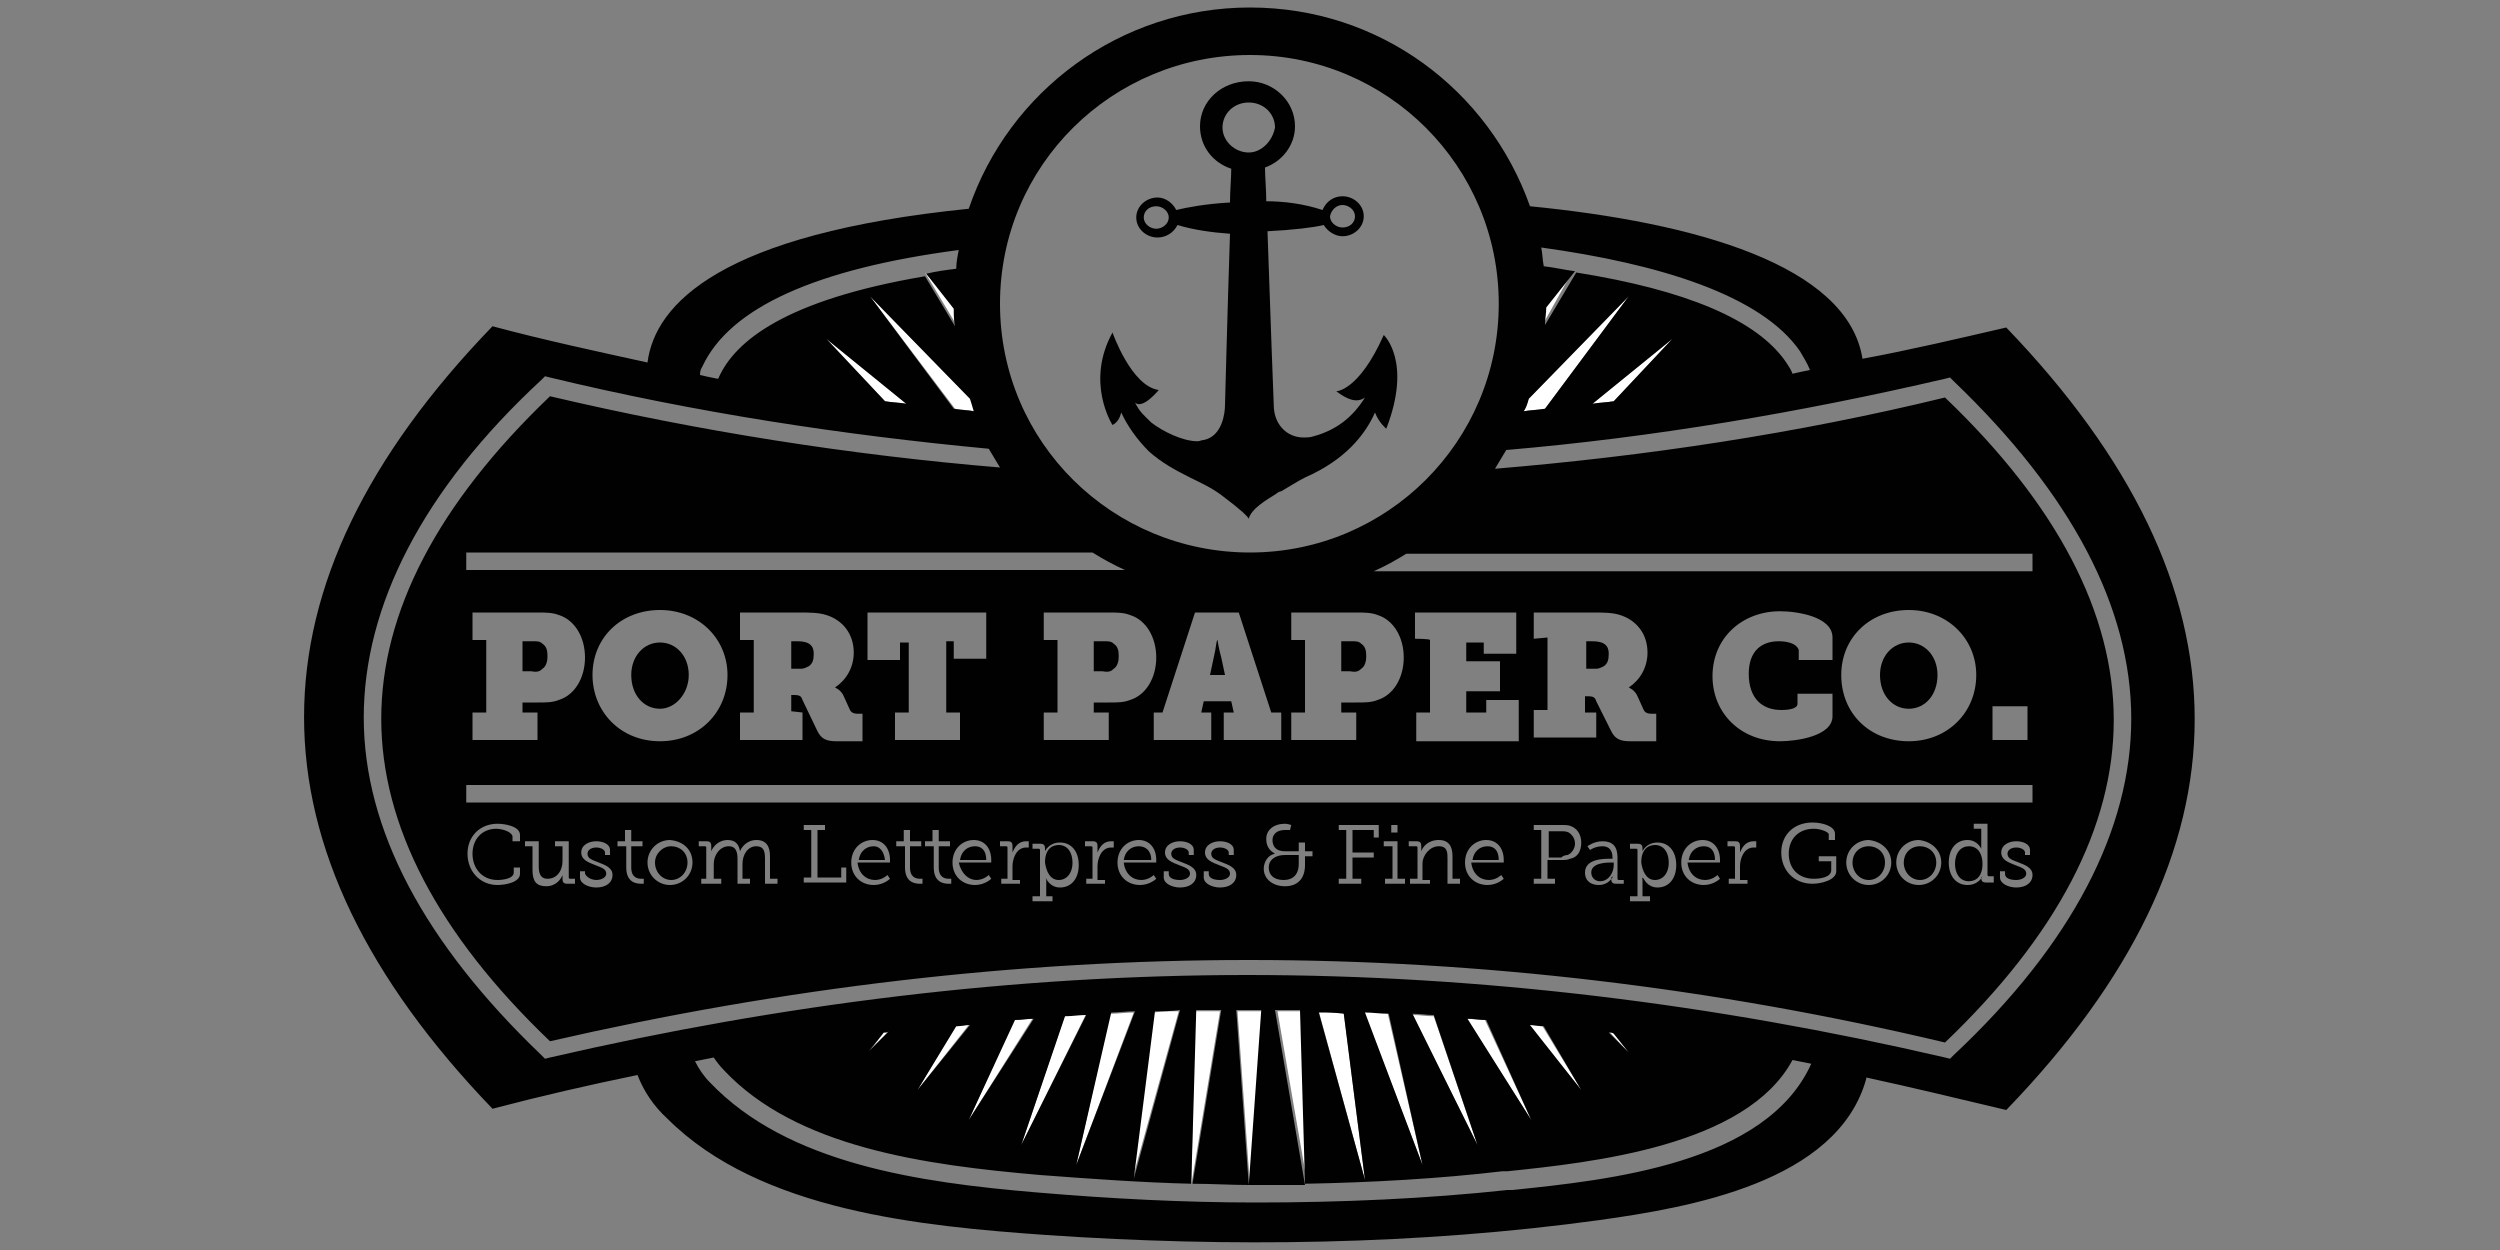 <?xml version="1.0" encoding="utf-8"?>
<!-- Generator: Adobe Illustrator 17.1.0, SVG Export Plug-In . SVG Version: 6.00 Build 0)  -->
<!DOCTYPE svg PUBLIC "-//W3C//DTD SVG 1.1//EN" "http://www.w3.org/Graphics/SVG/1.1/DTD/svg11.dtd">
<svg version="1.1" id="Layer_1" xmlns="http://www.w3.org/2000/svg" xmlns:xlink="http://www.w3.org/1999/xlink" x="0px" y="0px"
	 viewBox="0 0 200 100" style="enable-background:new 0 0 200 100;" xml:space="preserve">
<rect x="0" y="0" width="200" height="100" fill="#808080" stroke="none"/>
<g>
	<path style="fill:#FFFFFF;" d="M118.2,91.6l-3.5-10.3c-0.6,0-1.1-0.1-1.7-0.1L118.2,91.6z"/>
	<path style="fill:#FFFFFF;" d="M94.3,80.9c-0.7,0-1.3,0-2,0.1l-1.7,13.3L94.3,80.9z"/>
	<path style="fill:#FFFFFF;" d="M86.1,93.2l4.6-12.2c-0.6,0-1.2,0.1-1.9,0.1L86.1,93.2z"/>
	<path style="fill:#FFFFFF;" d="M77.5,89.6l5.1-8.1c-0.5,0-1,0.1-1.5,0.1L77.5,89.6z"/>
	<path style="fill:#FFFFFF;" d="M70.7,82.6l-1.2,1.6l1.6-1.6C71,82.6,70.8,82.6,70.7,82.6z"/>
	<path style="fill:#FFFFFF;" d="M126.5,87.2l-3.1-5.1c-0.4,0-0.7-0.1-1.1-0.1L126.5,87.2z"/>
	<path style="fill:#FFFFFF;" d="M130.3,84.2l-1.2-1.6c-0.1,0-0.3,0-0.4-0.1L130.3,84.2z"/>
	<path style="fill:#FFFFFF;" d="M113.8,93.2L111,81c-0.6,0-1.2-0.1-1.9-0.1L113.8,93.2z"/>
	<path style="fill:#FFFFFF;" d="M125.8,21.7l-2.3,2.9c0,0.5,0,0.9-0.1,1.4L125.8,21.7l0.6-0.9L125.8,21.7z"/>
	<path style="fill:#FFFFFF;" d="M100,94.9l1-14c-0.7,0-1.4,0-2,0L100,94.9v0.4V94.9z"/>
	<path style="fill:#FFFFFF;" d="M66.1,27.1l4.7,5c0.6,0.1,1.1,0.1,1.7,0.2L66.1,27.1z"/>
	<path style="fill:#FFFFFF;" d="M76.4,32.7c0.5,0.1,1.1,0.1,1.6,0.2c-0.1-0.3-0.2-0.6-0.4-1l-8-8.2L76.4,32.7z"/>
	<path style="fill:#FFFFFF;" d="M122.5,89.6l-3.7-8c-0.5,0-1-0.1-1.5-0.1L122.5,89.6z"/>
	<path style="fill:#FFFFFF;" d="M95.3,94.8l2.3-13.9c-0.7,0-1.3,0-2,0L95.3,94.8v0.3V94.8z"/>
	<path style="fill:#FFFFFF;" d="M130.3,23.7l-8,8.2c-0.1,0.3-0.2,0.6-0.4,1c0.6-0.1,1.1-0.1,1.7-0.2L130.3,23.7z"/>
	<path style="fill:#FFFFFF;" d="M104.6,94.8l-0.4-13.9c-0.7,0-1.3,0-2,0L104.6,94.8V95V94.8z"/>
	<path style="fill:#FFFFFF;" d="M81.7,91.6l5.2-10.5c-0.6,0-1.1,0.1-1.7,0.1L81.7,91.6z"/>
	<path style="fill:#FFFFFF;" d="M73.4,87.2l4.1-5.2c-0.4,0-0.7,0.1-1.1,0.1L73.4,87.2z"/>
	<path style="fill:#FFFFFF;" d="M109.2,94.4l-1.7-13.4c-0.7,0-1.3,0-2-0.1L109.2,94.4z"/>
	<path style="fill:#FFFFFF;" d="M129.1,32.1l4.7-5l-6.4,5.2C128,32.2,128.5,32.2,129.1,32.1z"/>
	<path style="fill:#FFFFFF;" d="M74,21.8l2.4,4c0-0.4-0.1-0.9-0.1-1.4L74,21.8l-0.7-1.1L74,21.8z"/>
	<g>
		<path style="fill:#010101;" d="M149,28.7c-1.2-7.5-13.4-10.9-26.6-12.2c-3.3-9.3-12-15.9-22.4-15.9S80.7,7.3,77.5,16.7
			c-19.8,2-25.1,7.6-25.7,12.3c-4.1-0.9-8.3-1.8-12.4-2.9c-20.1,20.8-20.1,41.7,0,62.6c3.8-1,7.7-1.9,11.6-2.7
			c0.5,1.3,1.3,2.5,2.4,3.5c7.4,7.4,20.4,8.6,30.3,9.3c14.6,1,29.8,0.8,44.3-1.2c7.1-1,19-3,21.3-11.3v-0.1
			c3.7,0.8,7.4,1.7,11.2,2.6c20.1-20.8,20.1-41.7,0-62.6C156.6,27.1,152.8,28,149,28.7z M144,28.1c0.3,0.5,0.6,1,0.8,1.5
			c-0.5,0.1-1,0.2-1.4,0.3c-0.1-0.3-0.3-0.6-0.5-0.9c-2.3-3.4-8-5.8-16.8-7.2l-2.5,4.2c0-0.5,0.1-0.9,0.1-1.4l2.3-2.9
			c-0.8-0.1-1.6-0.3-2.5-0.4c-0.1-0.5-0.1-1-0.2-1.5C132.7,21.1,140.9,23.6,144,28.1z M129.1,32.1c-0.6,0.1-1.1,0.1-1.7,0.2l6.4-5.2
			L129.1,32.1z M122.3,31.9l8-8.2l-6.7,9c-0.6,0.1-1.1,0.1-1.7,0.2C122.1,32.6,122.2,32.3,122.3,31.9z M100,4.4
			c11,0,19.9,8.9,19.9,19.9c0,11-8.9,19.9-19.9,19.9C89,44.2,80,35.4,80,24.3S89,4.4,100,4.4z M161.3,70.4c0.4,0,0.8-0.2,0.8-0.5
			c0-0.4-0.4-0.5-0.9-0.7c-0.5-0.2-1.1-0.4-1.1-1s0.6-0.9,1.2-0.9c0.5,0,1.1,0.2,1.1,0.7v0.4H162v-0.2c0-0.2-0.3-0.4-0.7-0.4
			c-0.4,0-0.7,0.2-0.7,0.5c0,0.4,0.4,0.5,0.9,0.7c0.5,0.2,1.1,0.4,1.1,1s-0.5,1-1.3,1c-0.6,0-1.3-0.3-1.3-0.8v-0.5h0.4v0.2
			C160.4,70.3,160.9,70.4,161.3,70.4z M37.3,64.2v-1.4h125.3v1.4H37.3z M158.6,70.1c0,0-0.3,0.7-1.2,0.7s-1.5-0.7-1.5-1.8
			s0.6-1.8,1.5-1.8c0.8,0,1.1,0.7,1.1,0.7l0,0c0,0,0-0.1,0-0.3v-1.3h-0.6v-0.4h1.1v4.1c0,0.1,0.1,0.1,0.1,0.1h0.4v0.5h-0.6
			c-0.3,0-0.4-0.1-0.4-0.4L158.6,70.1C158.6,70.2,158.6,70.1,158.6,70.1L158.6,70.1z M155.3,69c0,1-0.8,1.8-1.8,1.8
			c-1,0-1.8-0.8-1.8-1.8s0.8-1.8,1.8-1.8C154.5,67.3,155.3,68,155.3,69z M151.3,69c0,1-0.8,1.8-1.8,1.8c-1,0-1.8-0.8-1.8-1.8
			s0.8-1.8,1.8-1.8C150.5,67.3,151.3,68,151.3,69z M145.1,66.3c-1.2,0-2,0.8-2,2c0,1.2,0.8,2,2,2c0.5,0,1.4-0.1,1.4-0.7v-0.7h-1
			v-0.4h1.4v1.2c0,0.7-1.2,1-1.9,1c-1.5,0-2.5-1.1-2.5-2.5c0-1.4,1-2.4,2.5-2.4c0.8,0,1.8,0.3,1.8,0.9v0.5h-0.5v-0.4
			C146.4,66.6,145.7,66.3,145.1,66.3z M139.8,70.4v0.3h-1.5v-0.4h0.5v-2.5c0-0.1-0.1-0.1-0.1-0.1h-0.5v-0.4h0.6
			c0.3,0,0.4,0.1,0.4,0.4v0.2c0,0.1,0,0.3,0,0.3l0,0c0.2-0.5,0.5-0.9,1.1-0.9c0.1,0,0.2,0,0.2,0v0.5c0,0-0.1,0-0.2,0
			c-0.8,0-1.1,0.9-1.1,1.5v1.1H139.8z M136.4,70.4c0.6,0,1-0.4,1-0.4l0.2,0.3c0,0-0.5,0.5-1.3,0.5c-1,0-1.8-0.7-1.8-1.8
			s0.8-1.8,1.7-1.8s1.4,0.7,1.4,1.6c0,0.1,0,0.2,0,0.2H135C135.1,69.9,135.7,70.4,136.4,70.4z M131.4,70.4v1.3h0.6v0.4h-1.6v-0.4
			h0.6v-3.7c0-0.1-0.1-0.1-0.1-0.1h-0.5v-0.4h0.6c0.3,0,0.4,0.1,0.4,0.4l0,0c0,0.1,0,0.2,0,0.2l0,0c0,0,0.3-0.7,1.2-0.7
			s1.5,0.7,1.5,1.8s-0.6,1.8-1.5,1.8c-0.8,0-1.1-0.7-1.1-0.7l0,0C131.3,70.1,131.4,70.3,131.4,70.4z M129.1,70c0,0-0.3,0.8-1.2,0.8
			c-0.6,0-1.1-0.3-1.1-1c0-1.1,1.5-1.1,2-1.1h0.2v-0.1c0-0.6-0.3-0.9-0.8-0.9c-0.6,0-1,0.3-1,0.3l-0.2-0.3c0,0,0.5-0.4,1.2-0.4
			c0.8,0,1.2,0.4,1.2,1.3v1.7c0,0.1,0.1,0.1,0.1,0.1h0.4v0.3h-0.6c-0.3,0-0.4-0.1-0.4-0.4v-0.1C129.1,70.1,129.1,70,129.1,70
			L129.1,70z M124.4,70.3v0.4h-1.7v-0.4h0.6v-3.9h-0.6v-0.4h2.2c0.3,0,0.6,0,0.8,0.1c0.5,0.2,0.8,0.7,0.8,1.3c0,0.7-0.3,1.2-0.9,1.3
			c-0.2,0.1-0.4,0.1-0.7,0.1h-1.1v1.5L124.4,70.3L124.4,70.3z M119.1,70.4c0.6,0,1-0.4,1-0.4l0.2,0.3c0,0-0.5,0.5-1.3,0.5
			c-1,0-1.8-0.7-1.8-1.8s0.8-1.8,1.7-1.8c0.9,0,1.4,0.7,1.4,1.6c0,0.1,0,0.2,0,0.2h-2.6C117.8,69.9,118.4,70.4,119.1,70.4z
			 M115.1,67.7c-0.7,0-1.3,0.7-1.3,1.4v1.3h0.6v0.3h-1.6v-0.4h0.6v-2.5c0-0.1-0.1-0.1-0.1-0.1h-0.6v-0.4h0.6c0.3,0,0.4,0.1,0.4,0.4
			v0.2c0,0.1,0,0.2,0,0.2l0,0c0.1-0.3,0.5-0.9,1.4-0.9c0.8,0,1.1,0.5,1.1,1.3v1.8h0.6v0.4h-1v-2C115.8,68.2,115.8,67.7,115.1,67.7z
			 M110.7,67.7v-0.4h1.1v3h0.6v0.4h-1.6v-0.4h0.6v-2.6H110.7z M111.3,66.6V66h0.5v0.6H111.3z M108.2,66.4v1.8h1.7v0.4h-1.7v1.7h0.7
			v0.4h-1.8v-0.4h0.6v-3.9h-0.6v-0.4h3.2v1h-0.4v-0.6L108.2,66.4L108.2,66.4z M101.3,67.1c0-0.7,0.6-1.2,1.5-1.2
			c0.2,0,0.5,0.1,0.5,0.1l-0.1,0.4c0,0-0.2,0-0.4,0c-0.6,0-1,0.3-1,0.8c0,0.3,0.1,0.9,1,0.9h1.1v-0.7h0.5v0.7h0.6v0.4h-0.6v0.7
			c0,1.1-0.6,1.7-1.6,1.7c-1,0-1.7-0.6-1.7-1.4c0-0.5,0.3-1.1,0.9-1.2l0,0C101.9,68.2,101.3,68,101.3,67.1z M97.6,70.4
			c0.4,0,0.8-0.2,0.8-0.5c0-0.4-0.4-0.5-0.9-0.7c-0.5-0.2-1.1-0.4-1.1-1s0.6-0.9,1.2-0.9c0.5,0,1.1,0.2,1.1,0.7v0.4h-0.4v-0.2
			c0-0.2-0.3-0.4-0.7-0.4s-0.7,0.2-0.7,0.5c0,0.4,0.4,0.5,0.9,0.7s1.1,0.4,1.1,1s-0.5,1-1.3,1c-0.6,0-1.3-0.3-1.3-0.8v-0.5h0.4v0.2
			C96.7,70.3,97.2,70.4,97.6,70.4z M94.4,70.4c0.4,0,0.8-0.2,0.8-0.5c0-0.4-0.4-0.5-0.9-0.7c-0.5-0.2-1.1-0.4-1.1-1s0.6-0.9,1.2-0.9
			c0.5,0,1.1,0.2,1.1,0.7v0.4h-0.4v-0.2c0-0.2-0.3-0.4-0.7-0.4c-0.4,0-0.7,0.2-0.7,0.5c0,0.4,0.4,0.5,0.9,0.7c0.5,0.2,1.1,0.4,1.1,1
			s-0.5,1-1.3,1c-0.6,0-1.3-0.3-1.3-0.8v-0.5h0.4v0.2C93.5,70.3,94,70.4,94.4,70.4z M91.3,70.4c0.6,0,1-0.4,1-0.4l0.2,0.3
			c0,0-0.5,0.5-1.3,0.5c-1,0-1.8-0.7-1.8-1.8s0.8-1.8,1.7-1.8c0.9,0,1.4,0.7,1.4,1.6c0,0.1,0,0.2,0,0.2h-2.6
			C90,69.9,90.6,70.4,91.3,70.4z M88.4,70.4v0.3h-1.5v-0.4h0.5v-2.5c0-0.1-0.1-0.1-0.1-0.1h-0.5v-0.4h0.6c0.3,0,0.4,0.1,0.4,0.4v0.2
			c0,0.1,0,0.3,0,0.3l0,0c0.2-0.5,0.5-0.9,1.1-0.9c0.1,0,0.2,0,0.2,0v0.5c0,0-0.1,0-0.2,0c-0.8,0-1.1,0.9-1.1,1.5v1.1H88.4z
			 M83.7,70.4v1.3h0.5v0.4h-1.6v-0.4h0.6v-3.7c0-0.1-0.1-0.1-0.1-0.1h-0.5v-0.4h0.6c0.3,0,0.4,0.1,0.4,0.4l0,0c0,0.1,0,0.2,0,0.2
			l0,0c0,0,0.3-0.7,1.2-0.7c0.9,0,1.5,0.7,1.5,1.8s-0.6,1.8-1.5,1.8c-0.8,0-1.1-0.7-1.1-0.7l0,0C83.6,70.1,83.7,70.3,83.7,70.4z
			 M81.6,70.4v0.3h-1.5v-0.4h0.5v-2.5c0-0.1-0.1-0.1-0.1-0.1H80v-0.4h0.6c0.3,0,0.4,0.1,0.4,0.4v0.2c0,0.1,0,0.3,0,0.3l0,0
			c0.2-0.5,0.5-0.9,1.1-0.9c0.1,0,0.2,0,0.2,0v0.5c0,0-0.1,0-0.2,0c-0.8,0-1.1,0.9-1.1,1.5v1.1H81.6z M78.1,70.4c0.6,0,1-0.4,1-0.4
			l0.2,0.3c0,0-0.5,0.5-1.3,0.5c-1,0-1.8-0.7-1.8-1.8s0.8-1.8,1.7-1.8c0.9,0,1.4,0.7,1.4,1.6c0,0.1,0,0.2,0,0.2h-2.6
			C76.9,69.9,77.5,70.4,78.1,70.4z M74,67.7v-0.4h0.6v-0.9h0.5v0.9H76v0.4h-0.9v1.7c0,0.8,0.5,0.9,0.8,0.9c0.1,0,0.2,0,0.2,0v0.4
			c0,0-0.1,0-0.2,0c-0.4,0-1.2-0.1-1.2-1.3v-1.7H74z M71.7,67.7v-0.4h0.6v-0.9h0.5v0.9h0.9v0.4h-0.9v1.7c0,0.8,0.5,0.9,0.8,0.9
			c0.1,0,0.2,0,0.2,0v0.4c0,0-0.1,0-0.2,0c-0.4,0-1.2-0.1-1.2-1.3v-1.7H71.7z M70,70.4c0.6,0,1-0.4,1-0.4l0.2,0.3
			c0,0-0.5,0.5-1.3,0.5c-1,0-1.8-0.7-1.8-1.8s0.8-1.8,1.7-1.8c0.9,0,1.4,0.7,1.4,1.6c0,0.1,0,0.2,0,0.2h-2.6
			C68.7,69.9,69.3,70.4,70,70.4z M64.3,66.4V66H66v0.4h-0.6v3.8h1.9v-0.8h0.4v1.2h-3.4v-0.4h0.6v-3.8H64.3z M60.5,67.7
			c-0.7,0-1.1,0.7-1.1,1.4v1.2H60v0.4h-1v-2c0-0.5-0.1-1-0.7-1c-0.7,0-1.2,0.7-1.2,1.4v1.2h0.6v0.4h-1.6v-0.4h0.4v-2.5
			c0-0.1-0.1-0.1-0.1-0.1h-0.5v-0.4h0.6c0.3,0,0.4,0.1,0.4,0.4v0.2c0,0.1,0,0.2,0,0.2l0,0c0.2-0.5,0.7-0.9,1.3-0.9s0.9,0.3,1,0.9
			l0,0c0.2-0.5,0.7-0.9,1.3-0.9c0.8,0,1.1,0.5,1.1,1.3v1.8h0.6v0.4h-1v-2C61.2,68.1,61.1,67.7,60.5,67.7z M55.4,69
			c0,1-0.8,1.8-1.8,1.8c-1,0-1.8-0.8-1.8-1.8s0.8-1.8,1.8-1.8C54.7,67.3,55.4,68,55.4,69z M49.4,67.7v-0.4H50v-0.9h0.5v0.9h0.9v0.4
			h-0.9v1.7c0,0.8,0.5,0.9,0.8,0.9c0.1,0,0.2,0,0.2,0v0.4c0,0-0.1,0-0.2,0c-0.4,0-1.2-0.1-1.2-1.3v-1.7H49.4z M47.7,70.4
			c0.4,0,0.8-0.2,0.8-0.5c0-0.4-0.4-0.5-0.9-0.7c-0.5-0.2-1.1-0.4-1.1-1s0.6-0.9,1.2-0.9c0.5,0,1.1,0.2,1.1,0.7v0.4h-0.4v-0.2
			c0-0.2-0.3-0.4-0.7-0.4c-0.4,0-0.7,0.2-0.7,0.5c0,0.4,0.4,0.5,0.9,0.7s1.1,0.4,1.1,1s-0.5,1-1.3,1c-0.6,0-1.3-0.3-1.3-0.8v-0.5
			h0.4v0.2C47,70.3,47.5,70.4,47.7,70.4z M45,70c-0.1,0.3-0.5,0.9-1.3,0.9s-1.1-0.4-1.1-1.3v-1.9H42v-0.4h1.1v2c0,0.5,0.1,1,0.7,1
			c0.8,0,1.2-0.7,1.2-1.4v-1.2h-0.6v-0.4h1.1v2.9c0,0.1,0.1,0.1,0.1,0.1H46v0.4h-0.6c-0.3,0-0.4-0.1-0.4-0.4L45,70
			C45,70.1,45,70,45,70L45,70z M39.7,66.3c-1.1,0-1.9,0.8-1.9,2c0,1.2,0.8,2.1,2,2.1c0.4,0,1.3-0.1,1.3-0.6v-0.4h0.5v0.5
			c0,0.7-1.2,0.9-1.8,0.9c-1.4,0-2.4-1.1-2.4-2.5c0-1.4,1-2.4,2.4-2.4c0.6,0,1.8,0.2,1.8,0.9v0.5H41v-0.4
			C40.9,66.5,40.1,66.3,39.7,66.3z M87.4,44.2c0.8,0.5,1.7,1,2.6,1.4H37.3v-1.4H87.4z M108.5,57v2.2h-5.2V57h1.1v-5.8h-1.1V49h5.2
			c0.6,0,1.2,0,1.7,0.2c1.3,0.4,2.1,1.8,2.1,3.4c0,1.6-0.8,3-2.1,3.4c-0.5,0.2-1,0.2-1.7,0.2h-1.2V57L108.5,57L108.5,57z M98.5,56.1
			h-2.2L96.1,57h0.8v2.2h-4.6V57H93l2.6-8h3.5l2.6,8h0.8v2.2h-4.6V57h0.8L98.5,56.1z M88.7,57v2.2h-5.2V57h1.1v-5.8h-1.1V49h5.2
			c0.6,0,1.2,0,1.7,0.2c1.3,0.4,2.1,1.8,2.1,3.4c0,1.6-0.8,3-2.1,3.4c-0.5,0.2-1,0.2-1.7,0.2h-1.2V57L88.7,57L88.7,57z M75.7,51.3
			V57h1.1v2.2h-5.2V57h1.1v-5.6h-0.7v1.4h-2.6V49h9.5v3.7h-2.6v-1.4C76.3,51.3,75.7,51.3,75.7,51.3z M64.2,57v2.2h-5V57h1.1v-5.8
			h-1.1V49h4.7c0.8,0,1.6,0,2.2,0.2c1.3,0.4,2.2,1.5,2.2,3c0,1.2-0.6,2.2-1.5,2.8l0,0c0,0,0.5,0.2,0.7,0.7l0.5,1.1
			c0.1,0.2,0.3,0.3,0.6,0.3H69v2.2h-2.1c-0.8,0-1.2-0.2-1.5-0.8L64.2,56c-0.1-0.3-0.2-0.4-0.7-0.4h-0.2v1.3L64.2,57L64.2,57z
			 M58.2,54c0,3-2.3,5.3-5.4,5.3c-3.2,0-5.4-2.4-5.4-5.3c0-3,2.3-5.2,5.4-5.2C55.9,48.8,58.2,51.1,58.2,54z M43,57v2.2h-5.2V57h1.1
			v-5.8h-1.1V49H43c0.6,0,1.2,0,1.7,0.2c1.3,0.4,2.1,1.8,2.1,3.4c0,1.6-0.8,3-2.1,3.4c-0.5,0.2-1,0.2-1.7,0.2h-1.2V57L43,57L43,57z
			 M113.2,51.1V49h8.1v3.3h-2.6v-0.9h-1.4v1.5h2.7v2.4h-2.7v1.7h1.6v-1h2.6v3.3h-8.2V57h1.1v-5.8C114.4,51.1,113.2,51.1,113.2,51.1z
			 M122.7,51.1V49h4.7c0.8,0,1.6,0,2.2,0.2c1.3,0.4,2.2,1.5,2.2,3c0,1.2-0.6,2.2-1.5,2.8l0,0c0,0,0.5,0.2,0.7,0.7l0.5,1.1
			c0.1,0.2,0.3,0.3,0.6,0.3h0.4v2.2h-2.1c-0.8,0-1.2-0.2-1.5-0.8l-1.2-2.4c-0.1-0.3-0.2-0.4-0.7-0.4h-0.2v1.3h0.9V59h-5v-2.2h1.1V51
			L122.7,51.1L122.7,51.1z M142.3,51.3c-1.4,0-2.4,0.8-2.4,2.6c0,2,1.1,2.9,2.6,2.9c0.6,0,1.3-0.1,1.3-0.5v-0.8h2.8v1.8
			c0,1.6-2.9,2-4.2,2c-3.2,0-5.4-2.3-5.4-5.2c0-3.1,2.4-5.2,5.4-5.2c1.3,0,4.2,0.4,4.2,2.1v1.8h-2.7v-0.8
			C143.7,51.4,142.8,51.3,142.3,51.3z M147.3,54c0-3,2.3-5.2,5.4-5.2s5.4,2.3,5.4,5.2c0,3-2.3,5.3-5.4,5.3S147.3,57.1,147.3,54z
			 M159.4,59.2v-2.7h2.8v2.7H159.4z M109.9,45.7c0.9-0.4,1.8-0.9,2.6-1.4h50.1v1.4H109.9z M77.9,32.9c-0.5-0.1-1.1-0.1-1.6-0.2
			l-6.7-9l8,8.2C77.7,32.2,77.8,32.6,77.9,32.9z M66.1,27.1l6.4,5.2c-0.6-0.1-1.1-0.1-1.7-0.2L66.1,27.1z M56.2,29.3
			c2.2-4.7,9.1-7.8,20.5-9.3c-0.1,0.5-0.2,1-0.2,1.5c-0.8,0.1-1.6,0.2-2.4,0.4l2.2,2.8c0,0.5,0,0.9,0.1,1.4l-2.4-4
			c-11.2,1.9-15.2,5.2-16.5,8.1c0,0,0,0.1-0.1,0.1c-0.5-0.1-1-0.2-1.4-0.3C56,29.6,56.1,29.5,56.2,29.3z M121,95.2h-0.4
			c-6.5,0.7-13.3,1-20.1,1c-5.8,0-11.6-0.3-17.5-0.8c-9.5-0.8-20-2.3-26.2-8.8c-0.5-0.5-0.9-1.1-1.2-1.7c0.5-0.1,1-0.2,1.5-0.3
			c0.2,0.3,0.5,0.7,0.8,1c5.8,6.2,16.1,7.6,25.3,8.4c4,0.3,8.1,0.6,12.1,0.7l0.4-13.9c0.7,0,1.3,0,2,0l-2.3,13.9
			c1.5,0,3.1,0.1,4.5,0.1l-1-14c0.7,0,1.4,0,2,0l-1,14c1.5,0,3.1,0,4.5,0L102,80.8c0.7,0,1.3,0,2,0l0.4,13.9
			c5.3-0.1,10.7-0.4,15.8-1h0.4c6.7-0.7,19.1-2,22.8-8.9c0.5,0.1,1,0.2,1.5,0.3C141.3,93.1,128.7,94.4,121,95.2z M92.4,80.9
			c0.7,0,1.3,0,2-0.1l-3.7,13.5L92.4,80.9z M86.1,93.2L88.9,81c0.6,0,1.2-0.1,1.9-0.1L86.1,93.2z M81.7,91.6l3.5-10.3
			c0.6,0,1.1-0.1,1.7-0.1L81.7,91.6z M77.5,89.6l3.7-8c0.5,0,1-0.1,1.5-0.1L77.5,89.6z M73.4,87.2l3.1-5.1c0.4,0,0.7-0.1,1.1-0.1
			L73.4,87.2z M70.7,82.6c0.1,0,0.3,0,0.4-0.1l-1.6,1.6L70.7,82.6z M130.3,84.2l-1.6-1.6c0.1,0,0.3,0,0.4,0.1L130.3,84.2z
			 M126.5,87.2l-4.1-5.2c0.4,0,0.7,0.1,1.1,0.1L126.5,87.2z M122.5,89.6l-5.1-8.1c0.5,0,1,0.1,1.5,0.1L122.5,89.6z M118.2,91.6
			L113,81.1c0.6,0,1.1,0.1,1.7,0.1L118.2,91.6z M113.8,93.2l-4.6-12.2c0.6,0,1.2,0.1,1.9,0.1L113.8,93.2z M109.2,94.4l-3.7-13.4
			c0.7,0,1.3,0,2,0.1L109.2,94.4z M156.3,84.4l-0.3,0.3l-0.4-0.1c-18.5-4.3-37.2-6.6-55.8-6.6c-18.5,0-37.2,2.3-55.8,6.6l-0.4,0.1
			l-0.3-0.3c-9.4-9-14.2-18.1-14.2-27s4.7-18.2,14.2-27l0.3-0.3l0.4,0.1c11.6,2.8,23.4,4.6,35.1,5.7c0.3,0.5,0.6,1,0.9,1.5
			c-12-1-24.1-2.9-36-5.7c-9,8.6-13.5,17.3-13.5,25.8s4.5,17.2,13.5,25.8c18.7-4.3,37.4-6.5,55.9-6.5s37.2,2.2,55.7,6.6
			c9-8.6,13.5-17.3,13.5-25.8s-4.5-17.2-13.5-25.8c-11.9,2.9-24,4.7-36,5.7c0.3-0.5,0.6-1,0.9-1.5c11.7-1,23.5-3,35.1-5.7l0.4-0.1
			l0.3,0.3c9.4,9,14.2,18.1,14.2,27C170.5,66.3,165.8,75.5,156.3,84.4z"/>
		<g>
			<path style="fill:#010101;" d="M64.7,53.3c0.3-0.2,0.4-0.5,0.4-1c0-0.6-0.3-1-1.3-1h-0.5v2.2h0.8C64.3,53.5,64.5,53.4,64.7,53.3z"/>
			<path style="fill:#010101;" d="M50.5,54c0,1.6,1,2.7,2.3,2.7c1.2,0,2.3-1.2,2.3-2.7c0-1.5-1-2.6-2.3-2.6C51.5,51.4,50.5,52.5,50.5,54z"/>
			<path style="fill:#010101;" d="M69.9,67.7c-0.6,0-1.1,0.4-1.2,1.1h2.1C70.7,68,70.3,67.7,69.9,67.7z"/>
			<path style="fill:#010101;" d="M152.3,69c0,0.8,0.6,1.4,1.3,1.4c0.7,0,1.3-0.6,1.3-1.4c0-0.8-0.6-1.3-1.3-1.3
				C152.8,67.7,152.3,68.3,152.3,69z"/>
			<path style="fill:#010101;" d="M157.5,67.7c-0.6,0-1.1,0.5-1.1,1.4c0,0.8,0.4,1.4,1.1,1.4c0.6,0,1.1-0.4,1.1-1.4
				C158.6,68.4,158.3,67.7,157.5,67.7z"/>
			<path style="fill:#010101;" d="M52.4,69c0,0.8,0.6,1.4,1.3,1.4c0.7,0,1.3-0.6,1.3-1.4c0-0.8-0.6-1.3-1.3-1.3C53,67.7,52.4,68.3,52.4,69z"
				/>
			<path style="fill:#010101;" d="M78,67.7c-0.6,0-1.1,0.4-1.2,1.1h2.1C78.9,68,78.5,67.7,78,67.7z"/>
			<path style="fill:#010101;" d="M84.7,70.4c0.6,0,1.1-0.5,1.1-1.4c0-0.8-0.4-1.4-1.1-1.4c-0.6,0-1.1,0.4-1.1,1.4
				C83.7,69.7,84,70.4,84.7,70.4z"/>
			<path style="fill:#010101;" d="M119,67.7c-0.6,0-1.1,0.4-1.2,1.1h2.1C119.9,68,119.5,67.7,119,67.7z"/>
			<path style="fill:#010101;" d="M91.1,67.7c-0.6,0-1.1,0.4-1.2,1.1h2.2C92.1,68,91.6,67.7,91.1,67.7z"/>
			<path style="fill:#010101;" d="M125.4,68.4c0.3-0.1,0.6-0.5,0.6-0.9s-0.2-0.7-0.5-0.9c-0.2-0.1-0.4-0.1-0.6-0.1h-1v2.1h1
				C125,68.5,125.2,68.4,125.4,68.4z"/>
			<path style="fill:#010101;" d="M101.5,69.4c0,0.6,0.4,1,1.2,1c0.7,0,1.2-0.4,1.2-1.3v-0.7h-1.1C102,68.4,101.5,68.8,101.5,69.4z"/>
			<path style="fill:#010101;" d="M136.3,67.7c-0.6,0-1.1,0.4-1.2,1.1h2.1C137.2,68,136.8,67.7,136.3,67.7z"/>
			<path style="fill:#010101;" d="M127.3,69.8c0,0.4,0.3,0.7,0.7,0.7c0.7,0,1.1-0.7,1.1-1.3V69h-0.2C128.6,69,127.3,69,127.3,69.8z"/>
			<path style="fill:#010101;" d="M148.2,69c0,0.8,0.6,1.4,1.3,1.4s1.3-0.6,1.3-1.4c0-0.8-0.6-1.3-1.3-1.3C148.7,67.7,148.2,68.3,148.2,69z"
				/>
			<path style="fill:#010101;" d="M132.4,70.4c0.6,0,1.1-0.5,1.1-1.4c0-0.8-0.4-1.4-1.1-1.4c-0.6,0-1.1,0.4-1.1,1.4
				C131.4,69.7,131.7,70.4,132.4,70.4z"/>
			<path style="fill:#010101;" d="M155,54c0-1.5-1-2.6-2.3-2.6s-2.3,1.1-2.3,2.6c0,1.6,1,2.7,2.3,2.7S155,55.6,155,54z"/>
			<path style="fill:#010101;" d="M97.4,51.2L97.4,51.2c-0.1,0-0.1,0.6-0.3,1.4L96.8,54H98l-0.3-1.4C97.5,51.9,97.4,51.2,97.4,51.2z"/>
			<path style="fill:#010101;" d="M89.1,53.5c0.3-0.2,0.4-0.6,0.4-1c0-0.5-0.1-0.8-0.4-1c-0.2-0.2-0.4-0.2-0.8-0.2h-0.8v2.4h0.7
				C88.7,53.8,88.9,53.7,89.1,53.5z"/>
			<path style="fill:#010101;" d="M43.4,53.5c0.3-0.2,0.4-0.6,0.4-1c0-0.5-0.1-0.8-0.4-1c-0.2-0.2-0.4-0.2-0.8-0.2h-0.8v2.4h0.7
				C43,53.8,43.2,53.7,43.4,53.5z"/>
			<path style="fill:#010101;" d="M128.3,53.3c0.3-0.2,0.4-0.5,0.4-1c0-0.6-0.3-1-1.3-1h-0.5v2.2h0.8C127.9,53.5,128.1,53.4,128.3,53.3z"/>
			<path style="fill:#010101;" d="M108.9,53.5c0.3-0.2,0.4-0.6,0.4-1c0-0.5-0.1-0.8-0.4-1c-0.2-0.2-0.4-0.2-0.8-0.2h-0.8v2.4h0.7
				C108.5,53.8,108.7,53.7,108.9,53.5z"/>
		</g>
		<path style="fill:#010101;" d="M110.7,26.8c-2,4.5-3.8,4.5-3.8,4.5c0.8,0.6,1.6,1,2.3,0.5c-1,1.6-2.3,2.6-4.1,3.1
			c-0.3,0.1-0.6,0.1-0.8,0.1c-1.4,0-2.4-1.1-2.4-2.6c0,0-0.3-7.8-0.5-13.9c2-0.1,3.7-0.3,4.5-0.5c0.3,0.5,0.9,0.9,1.5,0.9
			c0.9,0,1.7-0.7,1.7-1.6c0-0.9-0.8-1.6-1.7-1.6c-0.7,0-1.3,0.4-1.6,1.1c-1.5-0.5-3.1-0.7-4.5-0.7c0-1-0.1-1.9-0.1-2.7
			c1.4-0.5,2.4-1.8,2.4-3.3c0-2-1.7-3.6-3.7-3.6C97.7,6.5,96,8.1,96,10.1c0,1.6,1,2.9,2.5,3.4c0,0.8-0.1,1.7-0.1,2.7
			c-1.9,0.1-3.5,0.4-4.3,0.6c-0.3-0.6-0.9-1-1.5-1c-0.9,0-1.7,0.7-1.7,1.6c0,0.9,0.8,1.6,1.7,1.6c0.7,0,1.3-0.4,1.6-1
			c1.3,0.4,2.8,0.6,4.2,0.7c-0.2,6-0.4,13.7-0.4,13.7c0,0.6-0.2,2.5-1.7,2.8c-0.2,0-0.3,0.1-0.5,0.1c-1.2,0-2.8-0.8-3.7-1.5
			c-0.6-0.6-0.9-0.8-1.3-1.6c0.6,0.6,1.9-1,1.9-1c-2.2-0.3-3.7-4.6-3.7-4.6c-2.2,4,0,7.4,0,7.4c0.4-0.2,0.6-0.6,0.7-1
			c0.5,1.1,1.3,2.2,2.2,3.1c1,0.9,2.1,1.5,3.3,2.1c0.8,0.4,1.7,0.8,2.5,1.4l0,0c1.6,1.2,2.1,1.7,2.2,1.9c0.2-0.8,1.4-1.5,2.2-2
			c0.1-0.1,0.3-0.2,0.4-0.2c0.7-0.4,1.3-0.8,1.9-1.1c3.2-1.4,4.8-3.4,5.6-5.2c0.3,0.8,0.9,1.3,0.9,1.3
			C113,28.9,110.7,26.8,110.7,26.8z M107.4,16.4c0.5,0,1,0.4,1,0.9c0,0.5-0.4,0.9-1,0.9c-0.5,0-1-0.4-1-0.9
			C106.5,16.8,106.9,16.4,107.4,16.4z M92.5,18.3c-0.5,0-1-0.4-1-0.9c0-0.5,0.4-0.9,1-0.9c0.5,0,1,0.4,1,0.9
			C93.5,17.9,93,18.3,92.5,18.3z M99.9,12.2c-1.1,0-2.1-0.9-2.1-2s0.9-2,2.1-2s2.1,0.9,2.1,2C101.8,11.3,100.9,12.2,99.9,12.2z"/>
	</g>
</g>
</svg>
